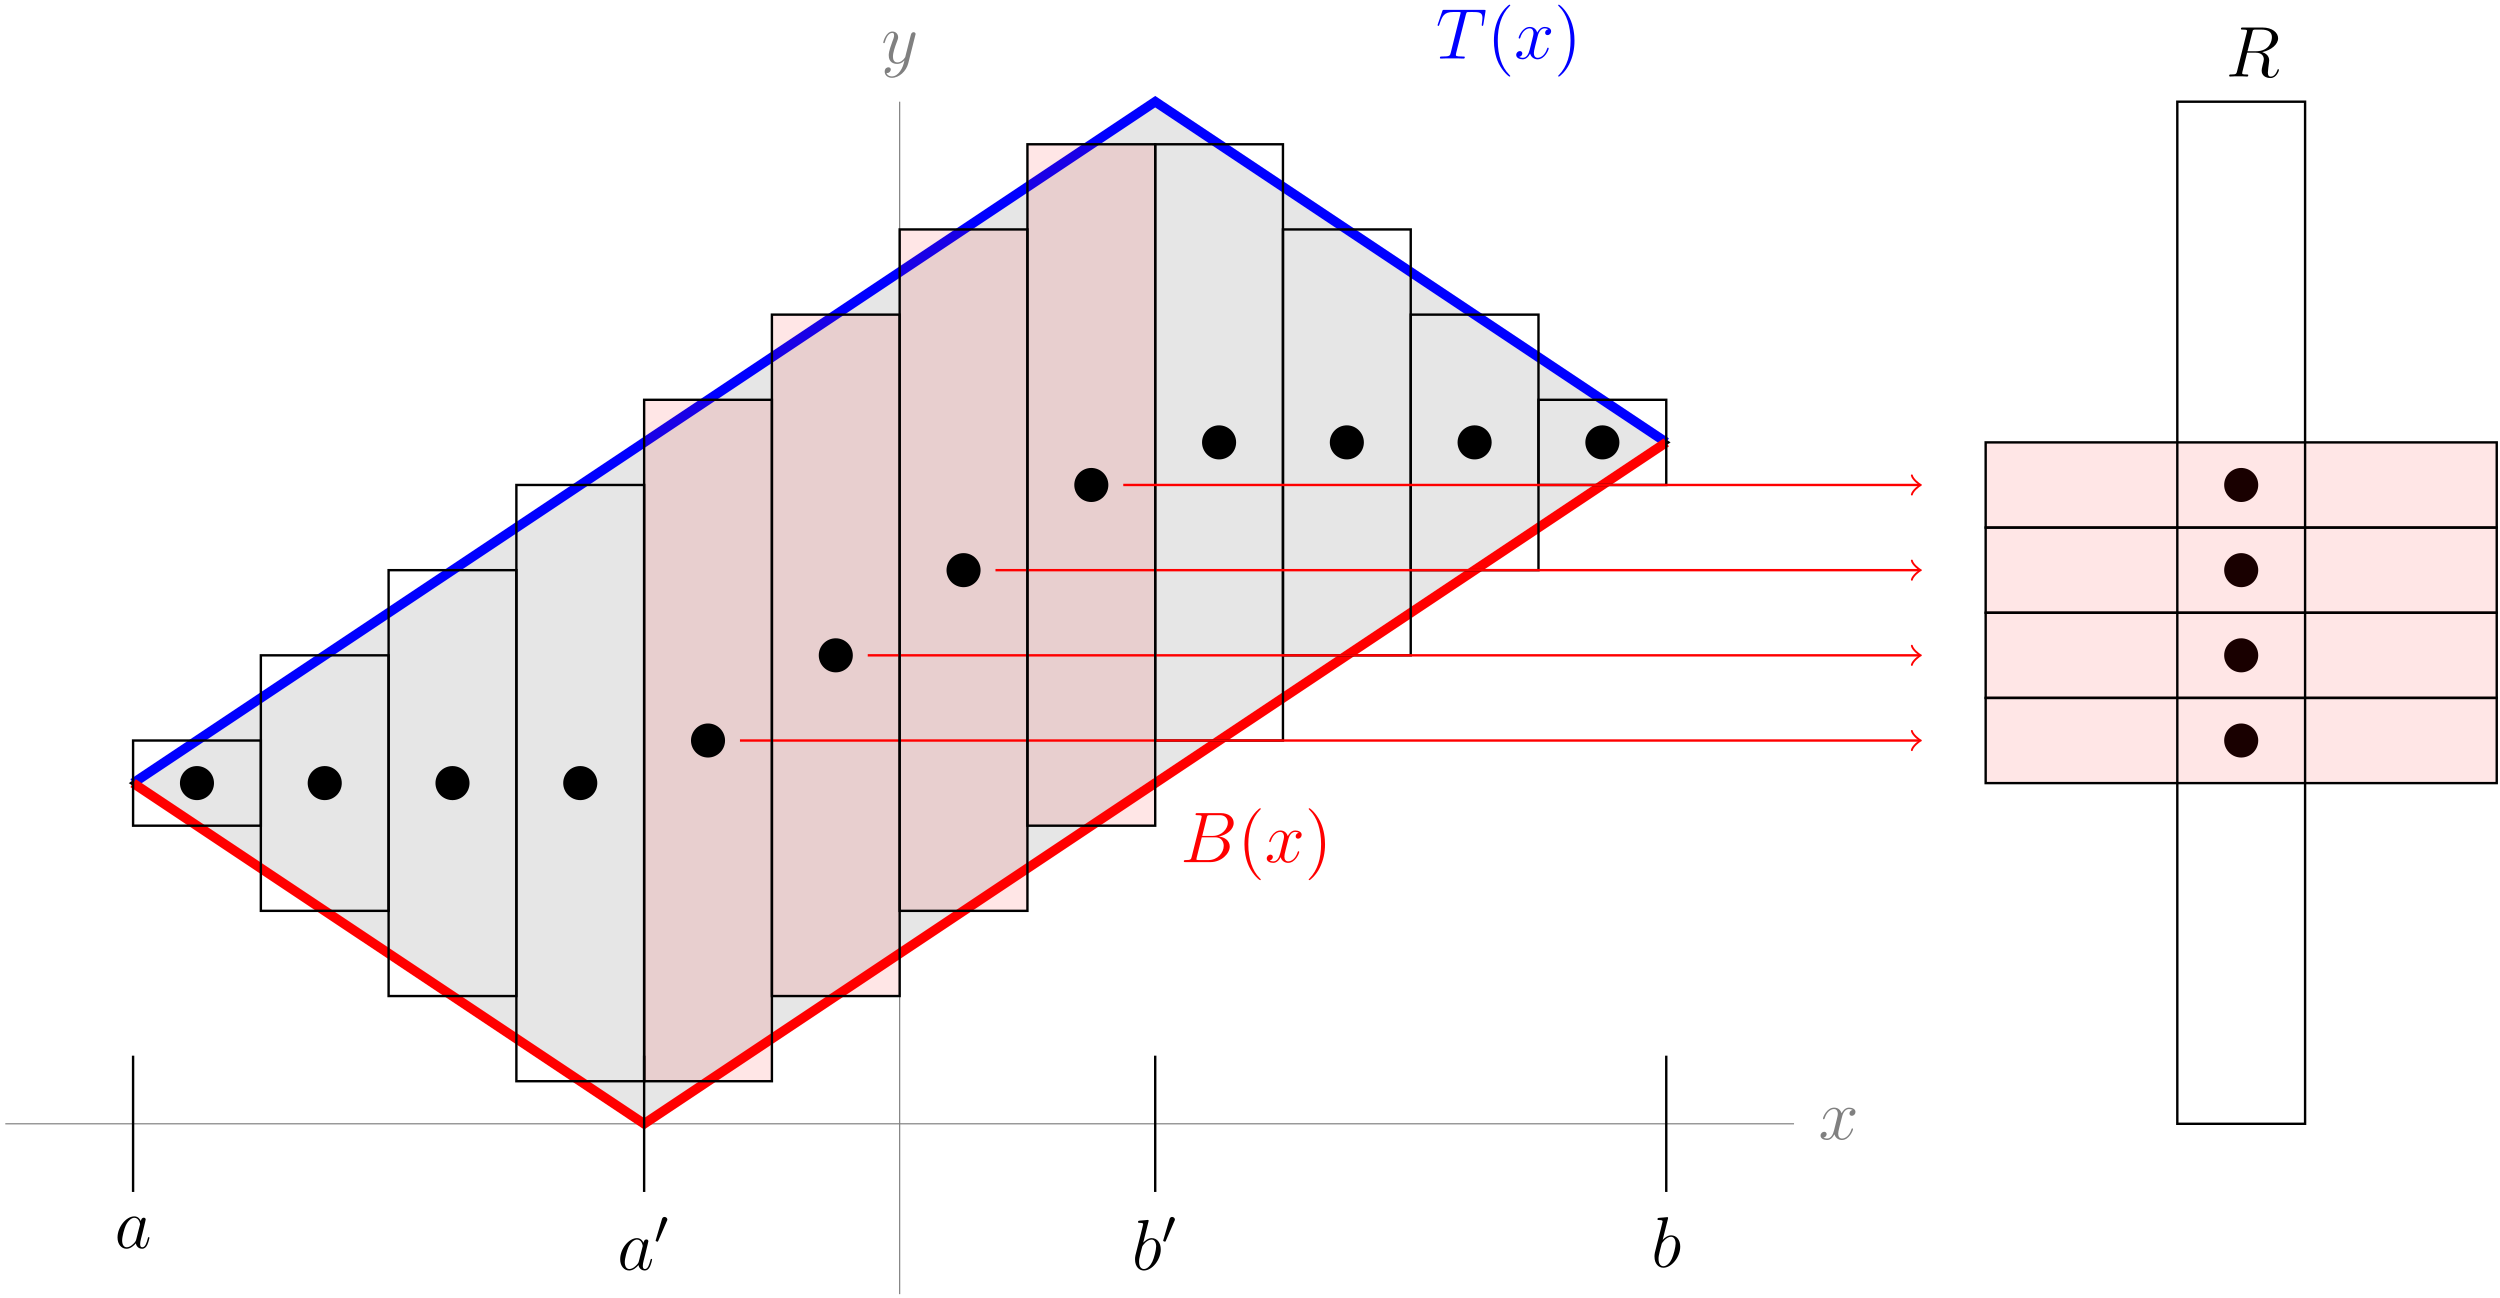 <?xml version="1.0" encoding="UTF-8"?>
<svg xmlns="http://www.w3.org/2000/svg" xmlns:xlink="http://www.w3.org/1999/xlink" width="416pt" height="216pt" viewBox="0 0 416 216" version="1.1">
<defs>
<g>
<symbol overflow="visible" id="glyph0-0">
<path style="stroke:none;" d=""/>
</symbol>
<symbol overflow="visible" id="glyph0-1">
<path style="stroke:none;" d="M 5.672 -4.875 C 5.281 -4.812 5.141 -4.516 5.141 -4.297 C 5.141 -4 5.359 -3.906 5.531 -3.906 C 5.891 -3.906 6.141 -4.219 6.141 -4.547 C 6.141 -5.047 5.562 -5.266 5.062 -5.266 C 4.344 -5.266 3.938 -4.547 3.828 -4.328 C 3.547 -5.219 2.812 -5.266 2.594 -5.266 C 1.375 -5.266 0.734 -3.703 0.734 -3.438 C 0.734 -3.391 0.781 -3.328 0.859 -3.328 C 0.953 -3.328 0.984 -3.406 1 -3.453 C 1.406 -4.781 2.219 -5.031 2.562 -5.031 C 3.094 -5.031 3.203 -4.531 3.203 -4.25 C 3.203 -3.984 3.125 -3.703 2.984 -3.125 L 2.578 -1.5 C 2.406 -0.781 2.062 -0.125 1.422 -0.125 C 1.359 -0.125 1.062 -0.125 0.812 -0.281 C 1.25 -0.359 1.344 -0.719 1.344 -0.859 C 1.344 -1.094 1.156 -1.25 0.938 -1.25 C 0.641 -1.25 0.328 -0.984 0.328 -0.609 C 0.328 -0.109 0.891 0.125 1.406 0.125 C 1.984 0.125 2.391 -0.328 2.641 -0.828 C 2.828 -0.125 3.438 0.125 3.875 0.125 C 5.094 0.125 5.734 -1.453 5.734 -1.703 C 5.734 -1.766 5.688 -1.812 5.625 -1.812 C 5.516 -1.812 5.5 -1.75 5.469 -1.656 C 5.141 -0.609 4.453 -0.125 3.906 -0.125 C 3.484 -0.125 3.266 -0.438 3.266 -0.922 C 3.266 -1.188 3.312 -1.375 3.5 -2.156 L 3.922 -3.797 C 4.094 -4.5 4.5 -5.031 5.062 -5.031 C 5.078 -5.031 5.422 -5.031 5.672 -4.875 Z M 5.672 -4.875 "/>
</symbol>
<symbol overflow="visible" id="glyph0-2">
<path style="stroke:none;" d="M 3.141 1.344 C 2.828 1.797 2.359 2.203 1.766 2.203 C 1.625 2.203 1.047 2.172 0.875 1.625 C 0.906 1.641 0.969 1.641 0.984 1.641 C 1.344 1.641 1.594 1.328 1.594 1.047 C 1.594 0.781 1.359 0.688 1.188 0.688 C 0.984 0.688 0.578 0.828 0.578 1.406 C 0.578 2.016 1.094 2.438 1.766 2.438 C 2.969 2.438 4.172 1.344 4.5 0.016 L 5.672 -4.656 C 5.688 -4.703 5.719 -4.781 5.719 -4.859 C 5.719 -5.031 5.562 -5.156 5.391 -5.156 C 5.281 -5.156 5.031 -5.109 4.938 -4.75 L 4.047 -1.234 C 4 -1.016 4 -0.984 3.891 -0.859 C 3.656 -0.531 3.266 -0.125 2.688 -0.125 C 2.016 -0.125 1.953 -0.781 1.953 -1.094 C 1.953 -1.781 2.281 -2.703 2.609 -3.562 C 2.734 -3.906 2.812 -4.078 2.812 -4.312 C 2.812 -4.812 2.453 -5.266 1.859 -5.266 C 0.766 -5.266 0.328 -3.531 0.328 -3.438 C 0.328 -3.391 0.375 -3.328 0.453 -3.328 C 0.562 -3.328 0.578 -3.375 0.625 -3.547 C 0.906 -4.547 1.359 -5.031 1.828 -5.031 C 1.938 -5.031 2.141 -5.031 2.141 -4.641 C 2.141 -4.328 2.016 -3.984 1.828 -3.531 C 1.25 -1.953 1.25 -1.562 1.25 -1.281 C 1.25 -0.141 2.062 0.125 2.656 0.125 C 3 0.125 3.438 0.016 3.844 -0.438 L 3.859 -0.422 C 3.688 0.281 3.562 0.75 3.141 1.344 Z M 3.141 1.344 "/>
</symbol>
<symbol overflow="visible" id="glyph0-3">
<path style="stroke:none;" d="M 4.984 -7.297 C 5.062 -7.578 5.078 -7.688 5.266 -7.734 C 5.359 -7.75 5.75 -7.75 6 -7.75 C 7.203 -7.75 7.75 -7.703 7.75 -6.781 C 7.75 -6.594 7.703 -6.141 7.641 -5.703 L 7.625 -5.562 C 7.625 -5.516 7.672 -5.438 7.75 -5.438 C 7.859 -5.438 7.859 -5.5 7.906 -5.688 L 8.25 -7.812 C 8.266 -7.906 8.266 -7.938 8.266 -7.969 C 8.266 -8.109 8.203 -8.109 7.953 -8.109 L 1.422 -8.109 C 1.141 -8.109 1.141 -8.094 1.062 -7.875 L 0.328 -5.719 C 0.328 -5.703 0.281 -5.562 0.281 -5.562 C 0.281 -5.5 0.328 -5.438 0.406 -5.438 C 0.5 -5.438 0.531 -5.484 0.578 -5.641 C 1.078 -7.094 1.328 -7.75 2.922 -7.75 L 3.719 -7.75 C 4 -7.75 4.125 -7.75 4.125 -7.625 C 4.125 -7.594 4.125 -7.562 4.062 -7.344 L 2.469 -0.938 C 2.344 -0.469 2.312 -0.344 1.047 -0.344 C 0.75 -0.344 0.672 -0.344 0.672 -0.125 C 0.672 0 0.797 0 0.859 0 C 1.156 0 1.469 -0.031 1.766 -0.031 L 3.641 -0.031 C 3.938 -0.031 4.25 0 4.547 0 C 4.688 0 4.812 0 4.812 -0.234 C 4.812 -0.344 4.719 -0.344 4.406 -0.344 C 3.328 -0.344 3.328 -0.453 3.328 -0.641 C 3.328 -0.641 3.328 -0.734 3.375 -0.922 Z M 4.984 -7.297 "/>
</symbol>
<symbol overflow="visible" id="glyph0-4">
<path style="stroke:none;" d="M 4.375 -7.344 C 4.484 -7.797 4.531 -7.812 5 -7.812 L 6.547 -7.812 C 7.906 -7.812 7.906 -6.672 7.906 -6.562 C 7.906 -5.594 6.938 -4.359 5.359 -4.359 L 3.641 -4.359 Z M 6.391 -4.266 C 7.703 -4.5 8.875 -5.422 8.875 -6.516 C 8.875 -7.453 8.062 -8.156 6.703 -8.156 L 2.875 -8.156 C 2.641 -8.156 2.531 -8.156 2.531 -7.938 C 2.531 -7.812 2.641 -7.812 2.828 -7.812 C 3.547 -7.812 3.547 -7.719 3.547 -7.594 C 3.547 -7.562 3.547 -7.5 3.5 -7.312 L 1.891 -0.891 C 1.781 -0.469 1.75 -0.344 0.922 -0.344 C 0.688 -0.344 0.578 -0.344 0.578 -0.125 C 0.578 0 0.641 0 0.891 0 L 4.984 0 C 6.812 0 8.219 -1.391 8.219 -2.594 C 8.219 -3.578 7.359 -4.172 6.391 -4.266 Z M 4.703 -0.344 L 3.078 -0.344 C 2.922 -0.344 2.891 -0.344 2.828 -0.359 C 2.688 -0.375 2.672 -0.391 2.672 -0.484 C 2.672 -0.578 2.703 -0.641 2.719 -0.75 L 3.562 -4.125 L 5.812 -4.125 C 7.219 -4.125 7.219 -2.812 7.219 -2.719 C 7.219 -1.562 6.188 -0.344 4.703 -0.344 Z M 4.703 -0.344 "/>
</symbol>
<symbol overflow="visible" id="glyph0-5">
<path style="stroke:none;" d="M 3.594 -1.422 C 3.531 -1.219 3.531 -1.188 3.375 -0.969 C 3.109 -0.641 2.578 -0.125 2.016 -0.125 C 1.531 -0.125 1.25 -0.562 1.25 -1.266 C 1.25 -1.922 1.625 -3.266 1.859 -3.766 C 2.266 -4.609 2.828 -5.031 3.281 -5.031 C 4.078 -5.031 4.234 -4.047 4.234 -3.953 C 4.234 -3.938 4.203 -3.797 4.188 -3.766 Z M 4.359 -4.484 C 4.234 -4.797 3.906 -5.266 3.281 -5.266 C 1.938 -5.266 0.484 -3.531 0.484 -1.75 C 0.484 -0.578 1.172 0.125 1.984 0.125 C 2.641 0.125 3.203 -0.391 3.531 -0.781 C 3.656 -0.078 4.219 0.125 4.578 0.125 C 4.938 0.125 5.219 -0.094 5.438 -0.531 C 5.625 -0.938 5.797 -1.656 5.797 -1.703 C 5.797 -1.766 5.75 -1.812 5.672 -1.812 C 5.562 -1.812 5.562 -1.75 5.516 -1.578 C 5.328 -0.875 5.109 -0.125 4.609 -0.125 C 4.266 -0.125 4.25 -0.438 4.25 -0.672 C 4.25 -0.938 4.281 -1.078 4.391 -1.547 C 4.469 -1.844 4.531 -2.109 4.625 -2.453 C 5.062 -4.25 5.172 -4.672 5.172 -4.75 C 5.172 -4.906 5.047 -5.047 4.859 -5.047 C 4.484 -5.047 4.391 -4.625 4.359 -4.484 Z M 4.359 -4.484 "/>
</symbol>
<symbol overflow="visible" id="glyph0-6">
<path style="stroke:none;" d="M 2.766 -8 C 2.766 -8.047 2.797 -8.109 2.797 -8.172 C 2.797 -8.297 2.672 -8.297 2.656 -8.297 C 2.641 -8.297 2.219 -8.266 2 -8.234 C 1.797 -8.219 1.609 -8.203 1.406 -8.188 C 1.109 -8.156 1.031 -8.156 1.031 -7.938 C 1.031 -7.812 1.141 -7.812 1.266 -7.812 C 1.875 -7.812 1.875 -7.703 1.875 -7.594 C 1.875 -7.5 1.781 -7.156 1.734 -6.938 L 1.453 -5.797 C 1.328 -5.312 0.641 -2.609 0.594 -2.391 C 0.531 -2.094 0.531 -1.891 0.531 -1.734 C 0.531 -0.516 1.219 0.125 2 0.125 C 3.375 0.125 4.812 -1.656 4.812 -3.391 C 4.812 -4.5 4.203 -5.266 3.297 -5.266 C 2.672 -5.266 2.109 -4.75 1.891 -4.516 Z M 2.016 -0.125 C 1.625 -0.125 1.203 -0.406 1.203 -1.344 C 1.203 -1.734 1.25 -1.953 1.453 -2.797 C 1.5 -2.953 1.688 -3.719 1.734 -3.875 C 1.75 -3.969 2.469 -5.031 3.281 -5.031 C 3.797 -5.031 4.047 -4.5 4.047 -3.891 C 4.047 -3.312 3.703 -1.953 3.406 -1.344 C 3.109 -0.688 2.562 -0.125 2.016 -0.125 Z M 2.016 -0.125 "/>
</symbol>
<symbol overflow="visible" id="glyph0-7">
<path style="stroke:none;" d="M 4.406 -7.344 C 4.5 -7.797 4.547 -7.812 5.016 -7.812 L 5.875 -7.812 C 6.906 -7.812 7.672 -7.5 7.672 -6.578 C 7.672 -5.969 7.359 -4.203 4.953 -4.203 L 3.609 -4.203 Z M 6.062 -4.062 C 7.547 -4.391 8.703 -5.344 8.703 -6.375 C 8.703 -7.297 7.75 -8.156 6.094 -8.156 L 2.859 -8.156 C 2.625 -8.156 2.516 -8.156 2.516 -7.938 C 2.516 -7.812 2.594 -7.812 2.828 -7.812 C 3.531 -7.812 3.531 -7.719 3.531 -7.594 C 3.531 -7.562 3.531 -7.5 3.484 -7.312 L 1.875 -0.891 C 1.766 -0.469 1.75 -0.344 0.922 -0.344 C 0.641 -0.344 0.562 -0.344 0.562 -0.125 C 0.562 0 0.688 0 0.734 0 C 0.938 0 1.188 -0.031 1.422 -0.031 L 2.828 -0.031 C 3.047 -0.031 3.297 0 3.516 0 C 3.609 0 3.734 0 3.734 -0.234 C 3.734 -0.344 3.641 -0.344 3.453 -0.344 C 2.719 -0.344 2.719 -0.438 2.719 -0.562 C 2.719 -0.578 2.719 -0.656 2.75 -0.75 L 3.547 -3.969 L 4.984 -3.969 C 6.125 -3.969 6.328 -3.25 6.328 -2.859 C 6.328 -2.672 6.219 -2.219 6.125 -1.906 C 6 -1.344 5.969 -1.219 5.969 -0.984 C 5.969 -0.141 6.656 0.25 7.453 0.25 C 8.422 0.25 8.844 -0.938 8.844 -1.094 C 8.844 -1.188 8.781 -1.219 8.719 -1.219 C 8.625 -1.219 8.594 -1.141 8.578 -1.047 C 8.281 -0.203 7.797 0.016 7.5 0.016 C 7.203 0.016 7 -0.125 7 -0.656 C 7 -0.938 7.141 -2.031 7.156 -2.094 C 7.219 -2.531 7.219 -2.578 7.219 -2.672 C 7.219 -3.547 6.516 -3.922 6.062 -4.062 Z M 6.062 -4.062 "/>
</symbol>
<symbol overflow="visible" id="glyph1-0">
<path style="stroke:none;" d=""/>
</symbol>
<symbol overflow="visible" id="glyph1-1">
<path style="stroke:none;" d="M 3.891 2.906 C 3.891 2.875 3.891 2.844 3.688 2.641 C 2.484 1.438 1.812 -0.531 1.812 -2.969 C 1.812 -5.297 2.375 -7.297 3.766 -8.703 C 3.891 -8.812 3.891 -8.828 3.891 -8.875 C 3.891 -8.938 3.828 -8.969 3.781 -8.969 C 3.625 -8.969 2.641 -8.109 2.062 -6.938 C 1.453 -5.719 1.172 -4.453 1.172 -2.969 C 1.172 -1.906 1.344 -0.484 1.953 0.781 C 2.672 2.219 3.641 3 3.781 3 C 3.828 3 3.891 2.969 3.891 2.906 Z M 3.891 2.906 "/>
</symbol>
<symbol overflow="visible" id="glyph1-2">
<path style="stroke:none;" d="M 3.375 -2.969 C 3.375 -3.891 3.25 -5.359 2.578 -6.75 C 1.875 -8.188 0.891 -8.969 0.766 -8.969 C 0.719 -8.969 0.656 -8.938 0.656 -8.875 C 0.656 -8.828 0.656 -8.812 0.859 -8.609 C 2.062 -7.406 2.719 -5.422 2.719 -2.984 C 2.719 -0.672 2.156 1.328 0.781 2.734 C 0.656 2.844 0.656 2.875 0.656 2.906 C 0.656 2.969 0.719 3 0.766 3 C 0.922 3 1.906 2.141 2.484 0.969 C 3.094 -0.25 3.375 -1.547 3.375 -2.969 Z M 3.375 -2.969 "/>
</symbol>
<symbol overflow="visible" id="glyph2-0">
<path style="stroke:none;" d=""/>
</symbol>
<symbol overflow="visible" id="glyph2-1">
<path style="stroke:none;" d="M 2.109 -3.781 C 2.156 -3.875 2.188 -3.938 2.188 -4.016 C 2.188 -4.281 1.938 -4.453 1.719 -4.453 C 1.406 -4.453 1.312 -4.172 1.281 -4.062 L 0.266 -0.625 C 0.234 -0.531 0.234 -0.516 0.234 -0.5 C 0.234 -0.438 0.281 -0.422 0.359 -0.391 C 0.516 -0.328 0.531 -0.328 0.547 -0.328 C 0.562 -0.328 0.609 -0.328 0.672 -0.469 Z M 2.109 -3.781 "/>
</symbol>
</g>
</defs>
<g id="surface1">
<path style="fill:none;stroke-width:0.199;stroke-linecap:butt;stroke-linejoin:miter;stroke:rgb(50%,50%,50%);stroke-opacity:1;stroke-miterlimit:10;" d="M -148.822 0.001 L 148.822 0.001 " transform="matrix(1,0,0,-1,149.705,187.001)"/>
<g style="fill:rgb(50%,50%,50%);fill-opacity:1;">
  <use xlink:href="#glyph0-1" x="302.61" y="189.575"/>
</g>
<path style="fill:none;stroke-width:0.199;stroke-linecap:butt;stroke-linejoin:miter;stroke:rgb(50%,50%,50%);stroke-opacity:1;stroke-miterlimit:10;" d="M -0.002 -28.347 L -0.002 170.079 " transform="matrix(1,0,0,-1,149.705,187.001)"/>
<g style="fill:rgb(50%,50%,50%);fill-opacity:1;">
  <use xlink:href="#glyph0-2" x="146.637" y="10.511"/>
</g>
<path style="fill-rule:nonzero;fill:rgb(0%,0%,0%);fill-opacity:0.1;stroke-width:0.797;stroke-linecap:butt;stroke-linejoin:miter;stroke:rgb(0%,0%,0%);stroke-opacity:1;stroke-miterlimit:10;" d="M -127.56 56.692 L 42.522 170.079 L 127.561 113.388 L -42.521 0.001 Z M -127.56 56.692 " transform="matrix(1,0,0,-1,149.705,187.001)"/>
<path style="fill:none;stroke-width:1.594;stroke-linecap:butt;stroke-linejoin:miter;stroke:rgb(0%,0%,100%);stroke-opacity:1;stroke-miterlimit:10;" d="M -127.56 56.692 L 42.522 170.079 L 127.561 113.388 " transform="matrix(1,0,0,-1,149.705,187.001)"/>
<g style="fill:rgb(0%,0%,100%);fill-opacity:1;">
  <use xlink:href="#glyph0-3" x="238.929" y="9.747"/>
</g>
<g style="fill:rgb(0%,0%,100%);fill-opacity:1;">
  <use xlink:href="#glyph1-1" x="247.416" y="9.747"/>
</g>
<g style="fill:rgb(0%,0%,100%);fill-opacity:1;">
  <use xlink:href="#glyph0-1" x="251.969" y="9.747"/>
</g>
<g style="fill:rgb(0%,0%,100%);fill-opacity:1;">
  <use xlink:href="#glyph1-2" x="258.621" y="9.747"/>
</g>
<path style="fill:none;stroke-width:1.594;stroke-linecap:butt;stroke-linejoin:miter;stroke:rgb(100%,0%,0%);stroke-opacity:1;stroke-miterlimit:10;" d="M -127.56 56.692 L -42.521 0.001 L 127.561 113.388 " transform="matrix(1,0,0,-1,149.705,187.001)"/>
<g style="fill:rgb(100%,0%,0%);fill-opacity:1;">
  <use xlink:href="#glyph0-4" x="196.409" y="143.458"/>
</g>
<g style="fill:rgb(100%,0%,0%);fill-opacity:1;">
  <use xlink:href="#glyph1-1" x="205.906" y="143.458"/>
</g>
<g style="fill:rgb(100%,0%,0%);fill-opacity:1;">
  <use xlink:href="#glyph0-1" x="210.458" y="143.458"/>
</g>
<g style="fill:rgb(100%,0%,0%);fill-opacity:1;">
  <use xlink:href="#glyph1-2" x="217.11" y="143.458"/>
</g>
<path style="fill:none;stroke-width:0.399;stroke-linecap:butt;stroke-linejoin:miter;stroke:rgb(0%,0%,0%);stroke-opacity:1;stroke-miterlimit:10;" d="M -127.56 11.337 L -127.56 -11.339 " transform="matrix(1,0,0,-1,149.705,187.001)"/>
<g style="fill:rgb(0%,0%,0%);fill-opacity:1;">
  <use xlink:href="#glyph0-5" x="19.072" y="207.671"/>
</g>
<path style="fill:none;stroke-width:0.399;stroke-linecap:butt;stroke-linejoin:miter;stroke:rgb(0%,0%,0%);stroke-opacity:1;stroke-miterlimit:10;" d="M 127.561 11.337 L 127.561 -11.339 " transform="matrix(1,0,0,-1,149.705,187.001)"/>
<g style="fill:rgb(0%,0%,0%);fill-opacity:1;">
  <use xlink:href="#glyph0-6" x="274.777" y="210.826"/>
</g>
<path style="fill:none;stroke-width:0.399;stroke-linecap:butt;stroke-linejoin:miter;stroke:rgb(0%,0%,0%);stroke-opacity:1;stroke-miterlimit:10;" d="M -42.521 11.337 L -42.521 -11.339 " transform="matrix(1,0,0,-1,149.705,187.001)"/>
<g style="fill:rgb(0%,0%,0%);fill-opacity:1;">
  <use xlink:href="#glyph0-5" x="102.715" y="211.29"/>
</g>
<g style="fill:rgb(0%,0%,0%);fill-opacity:1;">
  <use xlink:href="#glyph2-1" x="108.86" y="206.951"/>
</g>
<path style="fill:none;stroke-width:0.399;stroke-linecap:butt;stroke-linejoin:miter;stroke:rgb(0%,0%,0%);stroke-opacity:1;stroke-miterlimit:10;" d="M 42.522 11.337 L 42.522 -11.339 " transform="matrix(1,0,0,-1,149.705,187.001)"/>
<g style="fill:rgb(0%,0%,0%);fill-opacity:1;">
  <use xlink:href="#glyph0-6" x="188.339" y="211.29"/>
</g>
<g style="fill:rgb(0%,0%,0%);fill-opacity:1;">
  <use xlink:href="#glyph2-1" x="193.317" y="206.951"/>
</g>
<path style="fill:none;stroke-width:0.399;stroke-linecap:butt;stroke-linejoin:miter;stroke:rgb(0%,0%,0%);stroke-opacity:1;stroke-miterlimit:10;" d="M -127.56 49.606 L -127.56 63.778 L -106.299 63.778 L -106.299 49.606 Z M -127.56 49.606 " transform="matrix(1,0,0,-1,149.705,187.001)"/>
<path style=" stroke:none;fill-rule:nonzero;fill:rgb(0%,0%,0%);fill-opacity:1;" d="M 35.609 130.309 C 35.609 128.742 34.34 127.473 32.773 127.473 C 31.207 127.473 29.941 128.742 29.941 130.309 C 29.941 131.871 31.207 133.141 32.773 133.141 C 34.34 133.141 35.609 131.871 35.609 130.309 Z M 35.609 130.309 "/>
<path style="fill:none;stroke-width:0.399;stroke-linecap:butt;stroke-linejoin:miter;stroke:rgb(0%,0%,0%);stroke-opacity:1;stroke-miterlimit:10;" d="M 127.561 106.302 L 127.561 120.474 L 106.299 120.474 L 106.299 106.302 Z M 127.561 106.302 " transform="matrix(1,0,0,-1,149.705,187.001)"/>
<path style=" stroke:none;fill-rule:nonzero;fill:rgb(0%,0%,0%);fill-opacity:1;" d="M 269.469 73.613 C 269.469 72.047 268.199 70.777 266.637 70.777 C 265.07 70.777 263.801 72.047 263.801 73.613 C 263.801 75.18 265.07 76.449 266.637 76.449 C 268.199 76.449 269.469 75.18 269.469 73.613 Z M 269.469 73.613 "/>
<path style="fill:none;stroke-width:0.399;stroke-linecap:butt;stroke-linejoin:miter;stroke:rgb(0%,0%,0%);stroke-opacity:1;stroke-miterlimit:10;" d="M -106.299 35.435 L -106.299 77.954 L -85.041 77.954 L -85.041 35.435 Z M -106.299 35.435 " transform="matrix(1,0,0,-1,149.705,187.001)"/>
<path style=" stroke:none;fill-rule:nonzero;fill:rgb(0%,0%,0%);fill-opacity:1;" d="M 56.871 130.309 C 56.871 128.742 55.602 127.473 54.035 127.473 C 52.469 127.473 51.199 128.742 51.199 130.309 C 51.199 131.871 52.469 133.141 54.035 133.141 C 55.602 133.141 56.871 131.871 56.871 130.309 Z M 56.871 130.309 "/>
<path style="fill:none;stroke-width:0.399;stroke-linecap:butt;stroke-linejoin:miter;stroke:rgb(0%,0%,0%);stroke-opacity:1;stroke-miterlimit:10;" d="M 106.299 92.126 L 106.299 134.646 L 85.041 134.646 L 85.041 92.126 Z M 106.299 92.126 " transform="matrix(1,0,0,-1,149.705,187.001)"/>
<path style=" stroke:none;fill-rule:nonzero;fill:rgb(0%,0%,0%);fill-opacity:1;" d="M 248.211 73.613 C 248.211 72.047 246.941 70.777 245.375 70.777 C 243.809 70.777 242.539 72.047 242.539 73.613 C 242.539 75.18 243.809 76.449 245.375 76.449 C 246.941 76.449 248.211 75.18 248.211 73.613 Z M 248.211 73.613 "/>
<path style="fill:none;stroke-width:0.399;stroke-linecap:butt;stroke-linejoin:miter;stroke:rgb(0%,0%,0%);stroke-opacity:1;stroke-miterlimit:10;" d="M -85.041 21.259 L -85.041 92.126 L -63.779 92.126 L -63.779 21.259 Z M -85.041 21.259 " transform="matrix(1,0,0,-1,149.705,187.001)"/>
<path style=" stroke:none;fill-rule:nonzero;fill:rgb(0%,0%,0%);fill-opacity:1;" d="M 78.129 130.309 C 78.129 128.742 76.859 127.473 75.293 127.473 C 73.73 127.473 72.461 128.742 72.461 130.309 C 72.461 131.871 73.73 133.141 75.293 133.141 C 76.859 133.141 78.129 131.871 78.129 130.309 Z M 78.129 130.309 "/>
<path style="fill:none;stroke-width:0.399;stroke-linecap:butt;stroke-linejoin:miter;stroke:rgb(0%,0%,0%);stroke-opacity:1;stroke-miterlimit:10;" d="M 85.041 77.954 L 85.041 148.821 L 63.779 148.821 L 63.779 77.954 Z M 85.041 77.954 " transform="matrix(1,0,0,-1,149.705,187.001)"/>
<path style=" stroke:none;fill-rule:nonzero;fill:rgb(0%,0%,0%);fill-opacity:1;" d="M 226.949 73.613 C 226.949 72.047 225.68 70.777 224.117 70.777 C 222.551 70.777 221.281 72.047 221.281 73.613 C 221.281 75.18 222.551 76.449 224.117 76.449 C 225.68 76.449 226.949 75.18 226.949 73.613 Z M 226.949 73.613 "/>
<path style="fill:none;stroke-width:0.399;stroke-linecap:butt;stroke-linejoin:miter;stroke:rgb(0%,0%,0%);stroke-opacity:1;stroke-miterlimit:10;" d="M -63.779 7.087 L -63.779 106.302 L -42.521 106.302 L -42.521 7.087 Z M -63.779 7.087 " transform="matrix(1,0,0,-1,149.705,187.001)"/>
<path style=" stroke:none;fill-rule:nonzero;fill:rgb(0%,0%,0%);fill-opacity:1;" d="M 99.391 130.309 C 99.391 128.742 98.121 127.473 96.555 127.473 C 94.988 127.473 93.719 128.742 93.719 130.309 C 93.719 131.871 94.988 133.141 96.555 133.141 C 98.121 133.141 99.391 131.871 99.391 130.309 Z M 99.391 130.309 "/>
<path style="fill:none;stroke-width:0.399;stroke-linecap:butt;stroke-linejoin:miter;stroke:rgb(0%,0%,0%);stroke-opacity:1;stroke-miterlimit:10;" d="M 63.779 63.778 L 63.779 162.993 L 42.522 162.993 L 42.522 63.778 Z M 63.779 63.778 " transform="matrix(1,0,0,-1,149.705,187.001)"/>
<path style=" stroke:none;fill-rule:nonzero;fill:rgb(0%,0%,0%);fill-opacity:1;" d="M 205.691 73.613 C 205.691 72.047 204.422 70.777 202.855 70.777 C 201.289 70.777 200.02 72.047 200.02 73.613 C 200.02 75.18 201.289 76.449 202.855 76.449 C 204.422 76.449 205.691 75.18 205.691 73.613 Z M 205.691 73.613 "/>
<path style="fill-rule:nonzero;fill:rgb(100%,0%,0%);fill-opacity:0.1;stroke-width:0.399;stroke-linecap:butt;stroke-linejoin:miter;stroke:rgb(0%,0%,0%);stroke-opacity:1;stroke-miterlimit:10;" d="M -42.521 7.087 L -42.521 120.474 L -21.26 120.474 L -21.26 7.087 Z M -42.521 7.087 " transform="matrix(1,0,0,-1,149.705,187.001)"/>
<path style=" stroke:none;fill-rule:nonzero;fill:rgb(0%,0%,0%);fill-opacity:1;" d="M 120.648 123.223 C 120.648 121.656 119.379 120.387 117.816 120.387 C 116.25 120.387 114.98 121.656 114.98 123.223 C 114.98 124.785 116.25 126.055 117.816 126.055 C 119.379 126.055 120.648 124.785 120.648 123.223 Z M 120.648 123.223 "/>
<path style=" stroke:none;fill-rule:nonzero;fill:rgb(0%,0%,0%);fill-opacity:1;" d="M 375.77 123.223 C 375.77 121.656 374.5 120.387 372.938 120.387 C 371.371 120.387 370.102 121.656 370.102 123.223 C 370.102 124.785 371.371 126.055 372.938 126.055 C 374.5 126.055 375.77 124.785 375.77 123.223 Z M 375.77 123.223 "/>
<path style="fill-rule:nonzero;fill:rgb(100%,0%,0%);fill-opacity:0.1;stroke-width:0.399;stroke-linecap:butt;stroke-linejoin:miter;stroke:rgb(0%,0%,0%);stroke-opacity:1;stroke-miterlimit:10;" d="M 180.709 56.692 L 180.709 70.868 L 265.752 70.868 L 265.752 56.692 Z M 180.709 56.692 " transform="matrix(1,0,0,-1,149.705,187.001)"/>
<path style="fill:none;stroke-width:0.399;stroke-linecap:butt;stroke-linejoin:miter;stroke:rgb(100%,0%,0%);stroke-opacity:1;stroke-miterlimit:10;" d="M -26.576 63.778 L 169.623 63.778 " transform="matrix(1,0,0,-1,149.705,187.001)"/>
<path style="fill:none;stroke-width:0.319;stroke-linecap:round;stroke-linejoin:round;stroke:rgb(100%,0%,0%);stroke-opacity:1;stroke-miterlimit:10;" d="M -1.195 1.596 C -1.097 0.998 0.001 0.1 0.297 -0.002 C 0.001 -0.1 -1.097 -0.998 -1.195 -1.596 " transform="matrix(1,0,0,-1,319.328,123.221)"/>
<path style="fill-rule:nonzero;fill:rgb(100%,0%,0%);fill-opacity:0.1;stroke-width:0.399;stroke-linecap:butt;stroke-linejoin:miter;stroke:rgb(0%,0%,0%);stroke-opacity:1;stroke-miterlimit:10;" d="M -21.26 21.259 L -21.26 134.646 L -0.002 134.646 L -0.002 21.259 Z M -21.26 21.259 " transform="matrix(1,0,0,-1,149.705,187.001)"/>
<path style=" stroke:none;fill-rule:nonzero;fill:rgb(0%,0%,0%);fill-opacity:1;" d="M 141.91 109.047 C 141.91 107.48 140.641 106.211 139.074 106.211 C 137.508 106.211 136.242 107.48 136.242 109.047 C 136.242 110.613 137.508 111.883 139.074 111.883 C 140.641 111.883 141.91 110.613 141.91 109.047 Z M 141.91 109.047 "/>
<path style=" stroke:none;fill-rule:nonzero;fill:rgb(0%,0%,0%);fill-opacity:1;" d="M 375.77 109.047 C 375.77 107.48 374.5 106.211 372.938 106.211 C 371.371 106.211 370.102 107.48 370.102 109.047 C 370.102 110.613 371.371 111.883 372.938 111.883 C 374.5 111.883 375.77 110.613 375.77 109.047 Z M 375.77 109.047 "/>
<path style="fill-rule:nonzero;fill:rgb(100%,0%,0%);fill-opacity:0.1;stroke-width:0.399;stroke-linecap:butt;stroke-linejoin:miter;stroke:rgb(0%,0%,0%);stroke-opacity:1;stroke-miterlimit:10;" d="M 180.709 70.868 L 180.709 85.04 L 265.752 85.04 L 265.752 70.868 Z M 180.709 70.868 " transform="matrix(1,0,0,-1,149.705,187.001)"/>
<path style="fill:none;stroke-width:0.399;stroke-linecap:butt;stroke-linejoin:miter;stroke:rgb(100%,0%,0%);stroke-opacity:1;stroke-miterlimit:10;" d="M -5.314 77.954 L 169.623 77.954 " transform="matrix(1,0,0,-1,149.705,187.001)"/>
<path style="fill:none;stroke-width:0.319;stroke-linecap:round;stroke-linejoin:round;stroke:rgb(100%,0%,0%);stroke-opacity:1;stroke-miterlimit:10;" d="M -1.195 1.594 C -1.097 0.997 0.001 0.098 0.297 0 C 0.001 -0.101 -1.097 -0.996 -1.195 -1.593 " transform="matrix(1,0,0,-1,319.328,109.047)"/>
<path style="fill-rule:nonzero;fill:rgb(100%,0%,0%);fill-opacity:0.1;stroke-width:0.399;stroke-linecap:butt;stroke-linejoin:miter;stroke:rgb(0%,0%,0%);stroke-opacity:1;stroke-miterlimit:10;" d="M -0.002 35.435 L -0.002 148.821 L 21.26 148.821 L 21.26 35.435 Z M -0.002 35.435 " transform="matrix(1,0,0,-1,149.705,187.001)"/>
<path style=" stroke:none;fill-rule:nonzero;fill:rgb(0%,0%,0%);fill-opacity:1;" d="M 163.168 94.875 C 163.168 93.309 161.902 92.039 160.336 92.039 C 158.77 92.039 157.5 93.309 157.5 94.875 C 157.5 96.438 158.77 97.707 160.336 97.707 C 161.902 97.707 163.168 96.438 163.168 94.875 Z M 163.168 94.875 "/>
<path style=" stroke:none;fill-rule:nonzero;fill:rgb(0%,0%,0%);fill-opacity:1;" d="M 375.77 94.875 C 375.77 93.309 374.5 92.039 372.938 92.039 C 371.371 92.039 370.102 93.309 370.102 94.875 C 370.102 96.438 371.371 97.707 372.938 97.707 C 374.5 97.707 375.77 96.438 375.77 94.875 Z M 375.77 94.875 "/>
<path style="fill-rule:nonzero;fill:rgb(100%,0%,0%);fill-opacity:0.1;stroke-width:0.399;stroke-linecap:butt;stroke-linejoin:miter;stroke:rgb(0%,0%,0%);stroke-opacity:1;stroke-miterlimit:10;" d="M 180.709 85.04 L 180.709 99.212 L 265.752 99.212 L 265.752 85.04 Z M 180.709 85.04 " transform="matrix(1,0,0,-1,149.705,187.001)"/>
<path style="fill:none;stroke-width:0.399;stroke-linecap:butt;stroke-linejoin:miter;stroke:rgb(100%,0%,0%);stroke-opacity:1;stroke-miterlimit:10;" d="M 15.943 92.126 L 169.623 92.126 " transform="matrix(1,0,0,-1,149.705,187.001)"/>
<path style="fill:none;stroke-width:0.319;stroke-linecap:round;stroke-linejoin:round;stroke:rgb(100%,0%,0%);stroke-opacity:1;stroke-miterlimit:10;" d="M -1.195 1.593 C -1.097 0.995 0.001 0.1 0.297 -0.001 C 0.001 -0.099 -1.097 -0.997 -1.195 -1.595 " transform="matrix(1,0,0,-1,319.328,94.874)"/>
<path style="fill-rule:nonzero;fill:rgb(100%,0%,0%);fill-opacity:0.1;stroke-width:0.399;stroke-linecap:butt;stroke-linejoin:miter;stroke:rgb(0%,0%,0%);stroke-opacity:1;stroke-miterlimit:10;" d="M 21.26 49.606 L 21.26 162.993 L 42.522 162.993 L 42.522 49.606 Z M 21.26 49.606 " transform="matrix(1,0,0,-1,149.705,187.001)"/>
<path style=" stroke:none;fill-rule:nonzero;fill:rgb(0%,0%,0%);fill-opacity:1;" d="M 184.43 80.699 C 184.43 79.137 183.16 77.867 181.594 77.867 C 180.031 77.867 178.762 79.137 178.762 80.699 C 178.762 82.266 180.031 83.535 181.594 83.535 C 183.16 83.535 184.43 82.266 184.43 80.699 Z M 184.43 80.699 "/>
<path style=" stroke:none;fill-rule:nonzero;fill:rgb(0%,0%,0%);fill-opacity:1;" d="M 375.77 80.699 C 375.77 79.137 374.5 77.867 372.938 77.867 C 371.371 77.867 370.102 79.137 370.102 80.699 C 370.102 82.266 371.371 83.535 372.938 83.535 C 374.5 83.535 375.77 82.266 375.77 80.699 Z M 375.77 80.699 "/>
<path style="fill-rule:nonzero;fill:rgb(100%,0%,0%);fill-opacity:0.1;stroke-width:0.399;stroke-linecap:butt;stroke-linejoin:miter;stroke:rgb(0%,0%,0%);stroke-opacity:1;stroke-miterlimit:10;" d="M 180.709 99.212 L 180.709 113.388 L 265.752 113.388 L 265.752 99.212 Z M 180.709 99.212 " transform="matrix(1,0,0,-1,149.705,187.001)"/>
<path style="fill:none;stroke-width:0.399;stroke-linecap:butt;stroke-linejoin:miter;stroke:rgb(100%,0%,0%);stroke-opacity:1;stroke-miterlimit:10;" d="M 37.205 106.302 L 169.623 106.302 " transform="matrix(1,0,0,-1,149.705,187.001)"/>
<path style="fill:none;stroke-width:0.319;stroke-linecap:round;stroke-linejoin:round;stroke:rgb(100%,0%,0%);stroke-opacity:1;stroke-miterlimit:10;" d="M -1.195 1.595 C -1.097 0.997 0.001 0.099 0.297 0.001 C 0.001 -0.1 -1.097 -0.995 -1.195 -1.592 " transform="matrix(1,0,0,-1,319.328,80.7)"/>
<path style="fill:none;stroke-width:0.399;stroke-linecap:butt;stroke-linejoin:miter;stroke:rgb(0%,0%,0%);stroke-opacity:1;stroke-miterlimit:10;" d="M 212.6 0.001 L 212.6 170.079 L 233.861 170.079 L 233.861 0.001 Z M 212.6 0.001 " transform="matrix(1,0,0,-1,149.705,187.001)"/>
<g style="fill:rgb(0%,0%,0%);fill-opacity:1;">
  <use xlink:href="#glyph0-7" x="370.374" y="12.736"/>
</g>
</g>
</svg>
